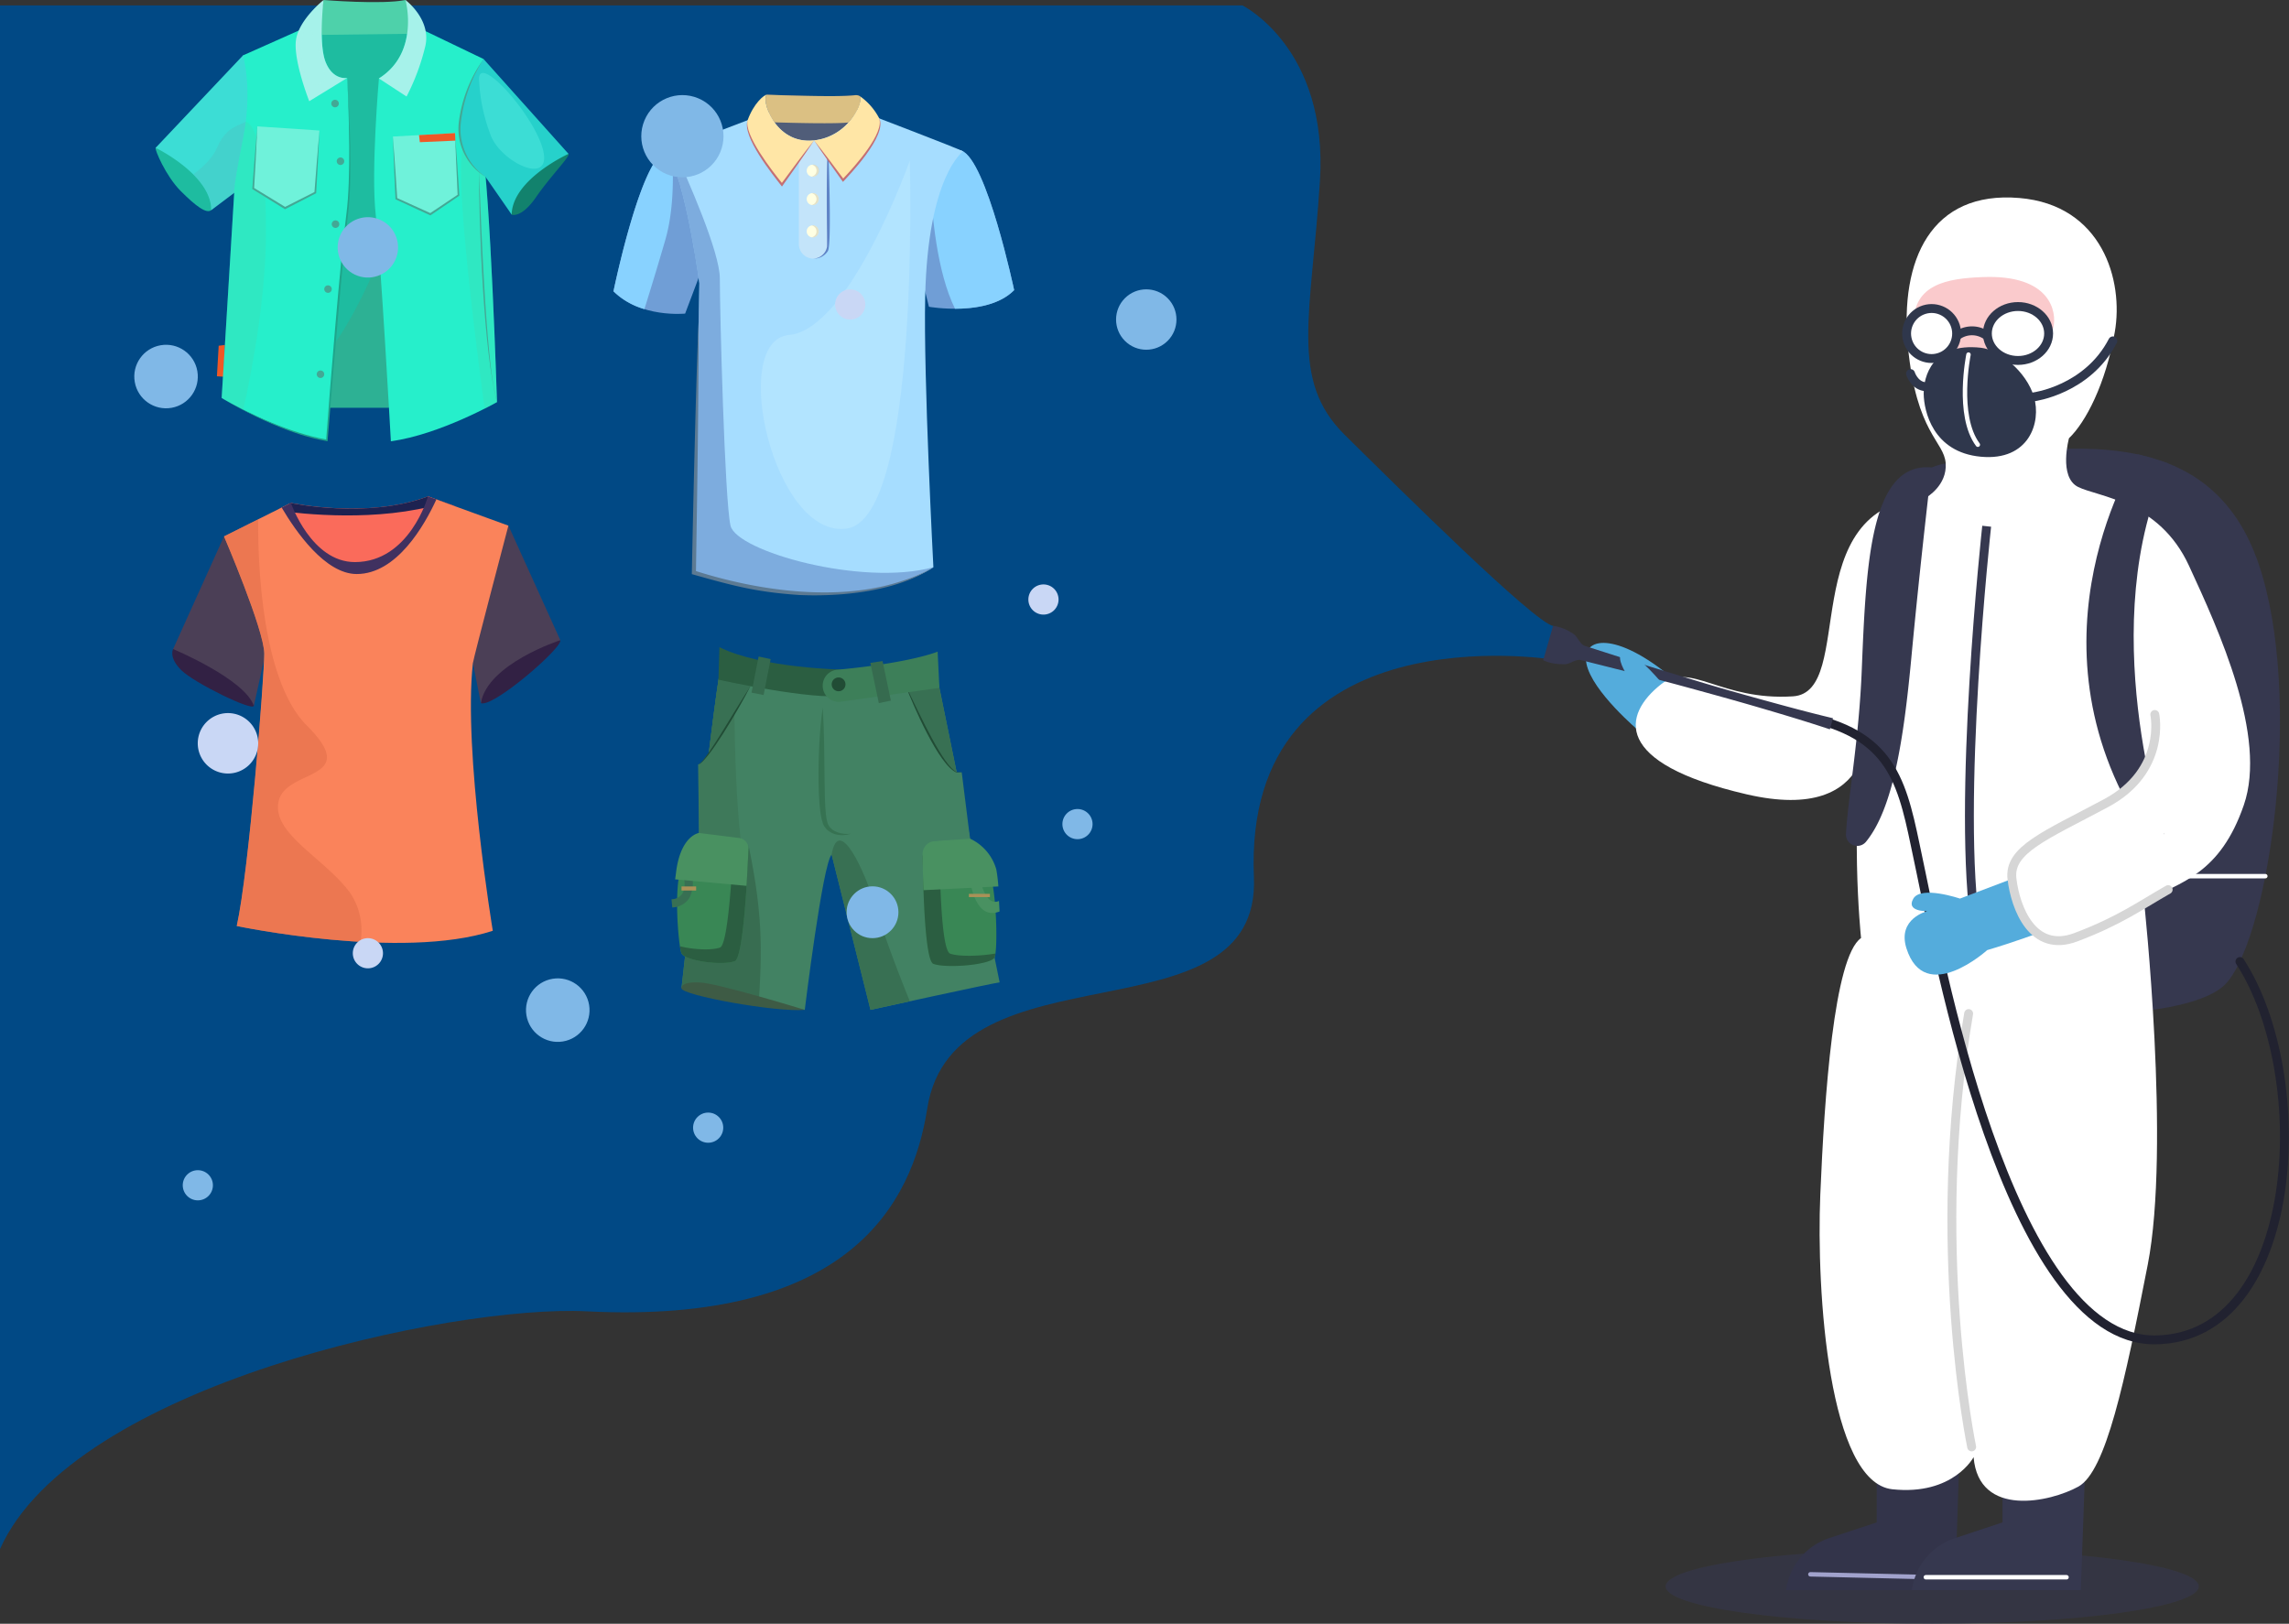 <svg xmlns="http://www.w3.org/2000/svg" width="515.028" height="365.405" viewBox="0 0 515.028 365.405"><rect x="0" y="0" width="515.028" height="365.405" fill="#333333" stroke="none"/><g id="disinfect_laundry" data-name="disinfect laundry" transform="translate(-127 129.765)"><g id="Layer_2" data-name="Layer 2"><g id="OBJECTS" transform="translate(127 -128.542)"><path id="Path_5247" fill="#014985" d="M0,347.377c16.5-37,102.011-55.022,131.952-53.5,58.886,2.971,73.308-24.008,76.679-45.632,5.894-37.779,75.1-14.414,73.5-52.083-2.571-60.352,67.312-48.948,67.312-48.948s4.327-6.725,0-7.579-34.416-30.686-46.894-43.015-7.493-27-5.565-57.029S279.556,0,279.556,0H0Z" data-name="Path 5247"/><g id="Layer_2-2" data-name="Layer 2" transform="translate(35 -1.223)"><g id="Layer_1" data-name="Layer 1"><path id="Path_5401" fill="#fa6b5b" d="M65.826,269.29,60,244.823l2.77-1.385s17.044,3.693,30.843-1.468L99.5,244.1l-5.475,26.356Z" data-name="Path 5401" transform="translate(-32.282 -130.265)"/><path id="Path_5402" fill="#1d2251" d="M96.815,243.528l2.571.753.032-.157L93.533,242c-13.8,5.152-30.843,1.468-30.843,1.468l-2.77,1.385.088.365C64.938,245.91,82.319,247.9,96.815,243.528Z" data-name="Path 5402" transform="translate(-32.239 -130.281)"/><path id="Path_5403" fill="#322144" d="M18.339,315.48,8.293,315.9s-1.071,1.847,1.814,4.732,16.065,9.311,16.347,8.047-1-5.775-2.114-6.892S18.339,315.48,18.339,315.48Z" data-name="Path 5403" transform="translate(-4.341 -169.839)"/><path id="Path_5404" fill="#4b3f56" d="M8.52,286.828s16.13,6.74,18.161,12.778L28.9,289.6l1.316-20.128-10.249-8Z" data-name="Path 5404" transform="translate(-4.568 -140.763)"/><path id="Path_5405" fill="#322144" d="M176.39,312.06c.563,1.653-15.142,15.276-17.87,14.159a24.656,24.656,0,0,1,1.145-5.881C160.644,317.254,171.308,311.806,176.39,312.06Z" data-name="Path 5405" transform="translate(-85.321 -167.993)"/><path id="Path_5406" fill="#4b3f56" d="M162.617,256.18l11.68,25.8s-16.393,5.3-17.87,14.159l-1.8-9.011V270.837Z" data-name="Path 5406" transform="translate(-83.227 -137.915)"/><path id="Path_5407" fill="#fa835b" d="M33.32,251.031s9.048,21.088,9.048,26.383-3.416,48.884-6.186,61.3c0,0,37.121,7.788,57.618,1.071,0,0-6.694-40.274-4.478-60.245.125-1.094,7.987-30.93,7.987-30.93L79.337,242.08s-4.09,15.345-16.375,15.345c-9.81,0-14.98-13.729-14.98-13.729Z" data-name="Path 5407" transform="translate(-17.919 -130.324)"/><path id="Path_5408" fill="#e06d48" d="M45.664,316.494c1.768-7.3,18.775-4.473,6.311-16.938-10.3-10.3-11.01-37.31-10.946-46.386L33.37,257s9.048,21.088,9.048,26.383-3.416,48.884-6.186,61.3a209.611,209.611,0,0,0,27.814,3.559,15.022,15.022,0,0,0-2.364-11.079C55.908,329.333,43.872,323.793,45.664,316.494Z" data-name="Path 5408" opacity=".54" transform="translate(-17.946 -136.294)"/><path id="Path_5409" fill="#403160" d="M78.312,259.46c9.025,0,15.257-10.973,17.926-16.79L94.346,242S90.191,256.773,77.9,256.773c-9.815,0-14.394-13.3-14.394-13.3l-2.073,1.039C64.578,249.848,71.212,259.46,78.312,259.46Z" data-name="Path 5409" transform="translate(-33.052 -130.281)"/><path id="Path_5410" fill="#ef5826" d="M30.267,168.346l-.4,6.869,1.487.1.309-7.137Z" data-name="Path 5410" transform="translate(-16.062 -90.54)"/><path id="Path_5411" fill="#12826d" d="M172.117,87.764s2.128.923,5.475-3.915,7.793-9.275,7.317-9.764c-2.654-2.659-11.9,1.953-13.434,6.168A8.831,8.831,0,0,0,172.117,87.764Z" data-name="Path 5411" transform="translate(-91.998 -39.461)"/><path id="Path_5412" fill="#1ebca0" d="M-.022,71.566c-.263.3,2.267,6.357,5.655,9.741s5.775,5.17,6.86,4.279c1.159-.923-1.094-7.848-5.941-11.846S-.022,71.566-.022,71.566Z" data-name="Path 5412" transform="translate(0.041 -38.304)"/><path id="Path_5413" fill="#1ebca0" d="M73.782,10.34s10.955,3,21.139.891c0,0-7.082,19.574-5.471,33.193s-.078,52.882-.078,52.882H68.45Z" data-name="Path 5413" transform="translate(-36.831 -5.567)"/><path id="Path_5414" fill="#3ea486" d="M90.064,110.07C84.986,123.753,77.651,139.449,68.8,145.3L68.45,151h20.9S90.4,127.049,90.064,110.07Z" data-name="Path 5414" opacity=".47" transform="translate(-36.831 -59.256)"/><path id="Path_5415" fill="#3cddd5" d="M0,47.8s12.515,6.057,12.515,14.02l5.166-3.887s8.268-18.965,7.765-24.5A7.183,7.183,0,0,0,19.662,27Z" data-name="Path 5415" transform="translate(0.019 -14.535)"/><path id="Path_5416" fill="#58b1af" d="M34.723,51.11c-4.081,5.826-8.074,2.77-11.033,9.695-.863,2.077-2.895,4.1-5.3,5.951,2.239,2.253,4.044,5.009,4.044,8.042l5.147-3.887S32.863,58.8,34.723,51.11Z" data-name="Path 5416" opacity=".24" transform="translate(-9.881 -27.515)"/><path id="Path_5417" fill="#26efcb" d="M60.424,53.887c-1.348,9.695-4.575,50.781-4.575,50.781C44.82,102.822,32.18,95.126,32.18,95.126l2.825-46.165s-.268-.923,1.98-12.155,0-18.775,0-18.775l12.543-5.591,4.727-2.1.462.969c-.078,2.913.06,6.255.873,8.264,1.68,4.155,4.843,3.536,4.843,3.536S61.767,44.193,60.424,53.887Z" data-name="Path 5417" transform="translate(-17.305 -5.567)"/><path id="Path_5418" fill="#1ea58b" d="M60.424,38c.406,8.065.868,22.561-.18,30.617-1.385,10.322-3.795,40.422-4.552,50.74-7.77-1.385-17.012-5.54-23.512-9.339,1.847,1.108,3.693,2.133,5.6,3.112,11.421,5.858,17.723,6.463,18.217,6.634,1.048-12.654,3.49-42.365,4.616-51.1C61.642,60.238,60.978,46.434,60.424,38Z" data-name="Path 5418" transform="translate(-17.305 -20.457)"/><path id="Path_5419" fill="#26efcb" d="M134.14,96.437s-12.815,7.308-23.881,8.822c0,0-2.281-41.17-3.4-50.9s.711-30.764.711-30.764c5.314-3.328,6.5-8.614,6.546-12.534l3.97,1.911,13.028,6.265s-2.424,7.469-.434,18.771S134.14,96.437,134.14,96.437Z" data-name="Path 5419" transform="translate(-57.312 -5.954)"/><path id="Path_5420" fill="#4ed1aa" d="M80.462,7.848,80,4.773,80.854,0S93.965,1.08,99.278,0l2.53,4.773.813,2.8Z" data-name="Path 5420" transform="translate(-43.049)"/><path id="Path_5421" fill="#a6f2ea" d="M79.837,17.543,71.3,22.778S67.6,13.406,68.337,8.859a8.466,8.466,0,0,1,.6-1.985C70.567,3.13,74.524,0,74.524,0s-.323,2.627-.4,5.743c-.078,2.913.06,6.255.873,8.264C76.675,18.161,79.837,17.543,79.837,17.543Z" data-name="Path 5421" transform="translate(-36.719)"/><path id="Path_5422" fill="#a6f2ea" d="M119.281,10.295a49.859,49.859,0,0,1-4.238,11.426l-6.223-4.067c5.314-3.342,6.5-8.628,6.546-12.548A20.156,20.156,0,0,0,114.794,0s3.772,2.793,4.543,7.017a8.31,8.31,0,0,1-.055,3.278Z" data-name="Path 5422" transform="translate(-58.565)"/><path id="Path_5423" fill="#4ed1aa" d="M37.032,124.211c2.308-10.392,5.115-25.9,5.115-40.3C42.147,59.308,37.6,59.4,37.6,59.4c-.152,1.219-.351,2.488-.619,3.818-2.248,11.232-1.98,12.155-1.98,12.155L32.18,121.538S34.077,122.692,37.032,124.211Z" data-name="Path 5423" opacity=".24" transform="translate(-17.305 -31.978)"/><path id="Path_5424" fill="#4ed1aa" d="M153.478,59.131a50.925,50.925,0,0,1-.785-8.831c-.679.822-1.884,3.176-3.453,9.884-1.62,6.925,2.1,37.929,4.917,58.869,1.74-.882,2.77-1.477,2.77-1.477S155.473,70.428,153.478,59.131Z" data-name="Path 5424" opacity=".24" transform="translate(-80.113 -27.079)"/><path id="Path_5425" fill="#26d1cb" d="M153.5,28.77l19.112,21.342s-12.608,5.7-12.792,13.66l-5.881-8.49s-6.514-4.053-5.808-12A33.274,33.274,0,0,1,153.5,28.77Z" data-name="Path 5425" transform="translate(-79.697 -15.488)"/><path id="Path_5426" fill="#43a895" d="M153.713,55.319a12.639,12.639,0,0,1-6-12.645,30.732,30.732,0,0,1,5.54-13.9,33.337,33.337,0,0,0-5.078,13.956A13.073,13.073,0,0,0,153.713,55.319Z" data-name="Path 5426" transform="translate(-79.438 -15.488)"/><path id="Path_5427" fill="#6ff2da" d="M61.524,76.507l-6.8,3.476L47.55,75.574,48.483,61.6l13.974.933Z" data-name="Path 5427" transform="translate(-25.58 -33.162)"/><path id="Path_5428" fill="#43a895" d="M61.093,76.394l-6.606,3.342-6.971-4.256c.157-2.4.522-8.97.725-13.849-.522,5.692-.877,10.586-1.14,14.08l7.363,4.556,7.012-3.615c.319-5.641.512-8.619.739-14.1C62,64.871,61.25,74.1,61.093,76.394Z" data-name="Path 5428" transform="translate(-25.338 -33.179)"/><path id="Path_5429" fill="#6ff2da" d="M130.4,78.853l-6.338,4.284-7.65-3.5L115.64,65.65l13.983-.78Z" data-name="Path 5429" transform="translate(-62.236 -34.923)"/><path id="Path_5430" fill="#a6f2ea" d="M72.195,12.123c-.859.392-1.736,8.24,0,11.647s4.247,1.029,4.247,0S73.506,11.528,72.195,12.123Z" data-name="Path 5430" opacity=".53" transform="translate(-38.309 -6.514)"/><path id="Path_5431" fill="#ef5826" d="M128.36,65.322l.194,1.6,7.977-.351-.06-1.7Z" data-name="Path 5431" transform="translate(-69.084 -34.923)"/><path id="Path_5432" fill="#43a895" d="M130.2,78.752l-6.149,4.123L116.609,79.5c-.138-2.405-.577-8.965-.969-13.849.175,5.715.42,10.618.582,14.113L124.07,83.4l6.518-4.446c-.369-5.637-.545-8.614-.983-14.085C129.693,67.206,130.076,76.471,130.2,78.752Z" data-name="Path 5432" transform="translate(-62.236 -34.923)"/><path id="Path_5433" fill="#43a895" d="M87.31,49.495a.845.845,0,1,1-.845-.845A.845.845,0,0,1,87.31,49.495Z" data-name="Path 5433" transform="translate(-46.075 -26.191)"/><path id="Path_5434" fill="#43a895" d="M89.95,77.609a.845.845,0,1,1-.246-.6.845.845,0,0,1,.246.6Z" data-name="Path 5434" transform="translate(-47.496 -41.324)"/><path id="Path_5435" fill="#43a895" d="M87.529,108.275a.849.849,0,1,1-.849-.845.849.849,0,0,1,.849.845Z" data-name="Path 5435" transform="translate(-46.188 -57.835)"/><path id="Path_5436" fill="#43a895" d="M83.859,139.945a.845.845,0,1,1-.249-.6.849.849,0,0,1,.249.6Z" data-name="Path 5436" transform="translate(-44.212 -74.885)"/><path id="Path_5437" fill="#43a895" d="M80.2,181.445a.845.845,0,1,1-.845-.845.845.845,0,0,1,.845.845Z" data-name="Path 5437" transform="translate(-42.247 -97.226)"/><path id="Path_5438" fill="#43a895" d="M157.61,83.52l.522,12.926c1.6,36.009,3.315,37.13,3.527,39.023C158.593,124.21,157.591,95.144,157.61,83.52Z" data-name="Path 5438" transform="translate(-84.831 -44.963)"/><path id="Path_5439" fill="#3cddd5" d="M157.61,36.829a39.538,39.538,0,0,0,2.77,13.12c2.613,5.9,13.36,10.941,11.721,3.305S157.79,31.284,157.61,36.829Z" data-name="Path 5439" transform="translate(-84.831 -19.157)"/><path id="Path_5440" fill="#709ed6" d="M234.811,73.671c-5.655,2.156-11.661,31.447-11.661,31.447,6.029,6.048,16.121,5.018,16.121,5.018l7.816-20.714S240.462,71.519,234.811,73.671Z" data-name="Path 5440" transform="translate(-120.114 -39.564)"/><path id="Path_5441" fill="#88d2ff" d="M234.811,73.672c-5.655,2.156-11.661,31.447-11.661,31.447a16.555,16.555,0,0,0,6.952,4.016c1.385-4.418,3.107-10.064,4.709-15.585,1.893-6.542,1.884-14.376,1.5-20.008A2.77,2.77,0,0,0,234.811,73.672Z" data-name="Path 5441" transform="translate(-120.114 -39.565)"/><path id="Path_5442" fill="#709ed6" d="M390.425,104.617s-6.177-29.259-11.846-31.392-12.169,15.8-12.169,15.8l4.843,19.338S384.433,110.7,390.425,104.617Z" data-name="Path 5442" transform="translate(-197.239 -39.326)"/><path id="Path_5443" fill="#88d2ff" d="M377.41,78.448c.342,9.187,1.583,22.159,5.632,30.367,4.293,0,9.935-.771,13.3-4.192,0,0-6.177-29.259-11.846-31.392C382.1,72.345,379.552,75.041,377.41,78.448Z" data-name="Path 5443" transform="translate(-203.161 -39.332)"/><path id="Path_5444" fill="#a6ddff" d="M248.772,62.935l23.973-9.145h19.094c.069.037,22.9,8.734,23.567,9.233,0,.055-7.917,5.475-8.513,32.689-.406,18.378,1.847,60.831,1.847,60.891s-17.889,12.7-53.874,1.214L256.08,92.7c-.716-5.309-3.9-25.852-7.65-29.633Z" data-name="Path 5444" transform="translate(-133.724 -28.958)"/><path id="Path_5445" fill="#5f89c6" d="M308.707,166.6s-17.889,12.7-53.874,1.214l1.246-65.12s-3.425-25.391-7.65-29.633l1.847-.711c3.232,7.054,10.41,23.327,10.41,29.227,0,7.613,1.085,49.858,2.4,55.652S292.674,170.981,308.707,166.6Z" data-name="Path 5445" opacity=".58" transform="translate(-133.724 -38.95)"/><path id="Path_5446" fill="#c3e4fa" d="M316.774,94.808h0a3.264,3.264,0,0,1-3.264-3.268V68h6.532V91.544A3.268,3.268,0,0,1,316.774,94.808Z" data-name="Path 5446" transform="translate(-168.76 -36.608)"/><path id="Path_5447" fill="#5f83c6" d="M323.849,68c.088,1.911.923,23.438,0,25.091a3.716,3.716,0,0,1-3.268,1.717,3.232,3.232,0,0,0,3.061-2.65C323.752,91.438,323.345,79.052,323.849,68Z" data-name="Path 5447" transform="translate(-172.566 -36.608)"/><path id="Path_5448" fill="#505d79" d="M308.173,56.436c-9.062,1.011-12.054-9.695-10.553-10.286,0,0,15.964.628,19.731.115a1.74,1.74,0,0,1,1.223.286h0C319.11,48.717,315.421,55.628,308.173,56.436Z" data-name="Path 5448" transform="translate(-160.007 -24.845)"/><path id="Path_5449" fill="#dbc083" d="M315.954,52.416c2.008-2.2,2.922-4.695,2.641-5.844h0a1.74,1.74,0,0,0-1.223-.286c-3.767.512-19.731-.115-19.731-.115-.794.319-.328,3.472,1.634,6.218C303.914,52.527,312.944,52.758,315.954,52.416Z" data-name="Path 5449" transform="translate(-160.018 -24.856)"/><path id="Path_5450" fill="#ffe6a6" d="M303.33,56.414l-7.239,9.958s-9.044-10.784-7.7-14.523,3.693-5.738,4.386-5.738C291.267,46.733,294.282,57.42,303.33,56.414Z" data-name="Path 5450" transform="translate(-155.164 -24.823)"/><path id="Path_5451" fill="#ffe6a6" d="M327.442,65.884l-6.532-8.97c7.589-.849,10.867-8.014,10.415-9.875a13.849,13.849,0,0,1,4.155,4.75C337.594,55.6,327.442,65.884,327.442,65.884Z" data-name="Path 5451" transform="translate(-172.744 -25.324)"/><circle id="Ellipse_138" cx="1.357" cy="1.357" r="1.357" fill="#ffffe3" data-name="Ellipse 138" transform="translate(146.504 37.061)"/><path id="Path_5452" fill="#bcb49b" d="M319.959,80.25a1.518,1.518,0,0,0-.249,0,1.353,1.353,0,0,1,0,2.664,1.521,1.521,0,0,0,.249.023,1.357,1.357,0,1,0,0-2.71Z" data-name="Path 5452" opacity=".4" transform="translate(-172.098 -43.189)"/><circle id="Ellipse_139" cx="1.357" cy="1.357" r="1.357" fill="#ffffe3" data-name="Ellipse 139" transform="translate(146.504 43.441)"/><path id="Path_5453" fill="#bcb49b" d="M319.959,94.1a1.146,1.146,0,0,0-.249.028,1.353,1.353,0,0,1,0,2.659,1.146,1.146,0,0,0,.249.028,1.357,1.357,0,0,0,0-2.714Z" data-name="Path 5453" opacity=".4" transform="translate(-172.098 -50.659)"/><circle id="Ellipse_140" cx="1.357" cy="1.357" r="1.357" fill="#ffffe3" data-name="Ellipse 140" transform="translate(146.504 50.712)"/><path id="Path_5454" fill="#bcb49b" d="M319.959,109.85a1.146,1.146,0,0,0-.249.028,1.353,1.353,0,0,1,0,2.659,1.145,1.145,0,0,0,.249.028,1.357,1.357,0,0,0,0-2.714Z" data-name="Path 5454" opacity=".4" transform="translate(-172.098 -59.138)"/><path id="Path_5455" fill="#5c7a93" d="M309.383,214.8c-14.339,5.078-32.509,2.659-47.12-1.967.235-15.054.646-39.762.582-56.215-.632,15.424-1.2,41.465-1.514,56.9,9.9,2.807,14.819,4.049,24.172,4.7.96,0,19.08,1.214,30.169-6.255A31.39,31.39,0,0,1,309.383,214.8Z" data-name="Path 5455" transform="translate(-140.669 -84.317)"/><path id="Path_5456" fill="#c46f74" d="M296.044,72.7c-2.119-2.631-8.577-10.84-7.7-14.117-1.353,3.605,5.6,12.22,7.719,14.93,2.151-3.033,5.018-7.017,7.22-10.382C300.933,66.059,298.089,69.937,296.044,72.7Z" data-name="Path 5456" transform="translate(-155.121 -31.537)"/><path id="Path_5457" fill="#c46f74" d="M335.484,57.33c1.523,3.3-5.5,11.052-8.019,13.711-1.7-2.308-4.755-6.362-6.555-8.587,2.059,3.148,5.35,7.723,6.5,9.344C328.121,70.99,337.788,61.217,335.484,57.33Z" data-name="Path 5457" transform="translate(-172.744 -30.864)"/><path id="Path_5458" fill="#c0eaff" d="M328.48,78.28s-13.466,38.008-27.163,39.24-3.375,46.165,13.088,43.547S328.48,78.28,328.48,78.28Z" data-name="Path 5458" opacity=".46" transform="translate(-158.773 -42.142)"/><path id="Path_5459" fill="#428263" d="M265.394,323.224c-1.039.249-9.094,73.13-9.094,73.13s.282-1.454,6.962,1.1,20.774,3.762,20.774,3.762,4.016-32.906,6.052-34.947l8.744,34.947s28.161-6.181,29.052-6.181l-14.528-71.011s-20.248,4.8-23.784,4.8S269.245,322.291,265.394,323.224Z" data-name="Path 5459" transform="translate(-137.961 -173.959)"/><path id="Path_5460" fill="#386d51" d="M265.394,323.223c-1.039.249-9.094,73.13-9.094,73.13s.282-1.454,6.962,1.1a58.37,58.37,0,0,0,10.4,2.461c.766-12,.969-20.049-2.285-35.764-2.221-10.729,1.274-25.885,4.395-39.014C271.281,323.847,267.079,322.813,265.394,323.223Z" data-name="Path 5460" transform="translate(-137.961 -173.959)"/><path id="Path_5461" fill="#387053" d="M365.893,325.06s-5.974,1.417-12,2.71c1.45,7.46,4.87,21.268,10.724,23.913a17.661,17.661,0,0,0,7.114,1.893Z" data-name="Path 5461" transform="translate(-190.498 -174.997)"/><path id="Path_5462" fill="#398755" d="M386.577,412.46a52.275,52.275,0,0,1,2.308,5.078c1.676,4.349,1.916,17.617,1.177,19.283s-10.8,2.548-13.766,1.454c-1.847-.674-2.281-16.107-2.387-23.5-.032-2.188,1.625-2.724,3.809-2.927C383.563,411.311,385.552,410.48,386.577,412.46Z" data-name="Path 5462" transform="translate(-201.276 -221.375)"/><path id="Path_5463" fill="#2b5e41" d="M380.037,437.306c-2.022-.743-2.336-17.5-2.391-23.636,0,0-3.809-.028-3.786,1.81.088,7.1.5,23.429,2.4,24.126,2.968,1.094,13.023.212,13.766-1.454a3.968,3.968,0,0,0,.194-.877C386.809,437.893,381.948,438.008,380.037,437.306Z" data-name="Path 5463" transform="translate(-201.249 -222.7)"/><path id="Path_5464" fill="#499161" d="M390.864,419.593a35.928,35.928,0,0,0-.462-3.809,10.927,10.927,0,0,0-5.868-6.925l-8.051.526a2.918,2.918,0,0,0-2.664,2.931c0,2.017.065,4.963.185,8.12Z" data-name="Path 5464" transform="translate(-201.228 -220.11)"/><path id="Path_5465" fill="#3e5b45" d="M260.268,478.9s-4-.3-4,1.3,21.425,5.461,27.75,4.861C284.02,485.062,263.966,478.9,260.268,478.9Z" data-name="Path 5465" transform="translate(-137.945 -257.807)"/><path id="Path_5466" fill="#387053" d="M347.057,445.909c-3.07-7.493-6.463-16.7-8.374-23.17-1.385-4.8-7.539-19.352-9.233-9.847l8.744,34.947Z" data-name="Path 5466" transform="translate(-177.341 -220.583)"/><path id="Path_5467" fill="#428263" d="M359.312,334.3s7.617,18.166,11.453,19.477h1.14l1.805,14.4-9.695,1.306-10.1-33.88Z" data-name="Path 5467" transform="translate(-190.515 -179.971)"/><path id="Path_5468" fill="#214c35" d="M365.6,334.3c3.449,7.1,8.49,18.074,11.472,19.431h0l1.14.046-1.15.051h0C373.074,352.323,367.063,338.256,365.6,334.3Z" data-name="Path 5468" transform="translate(-196.803 -179.971)"/><path id="Path_5469" fill="#387053" d="M272.415,323.223c-.369.088-1.616,9.284-3.075,21.125,3.887,1.085,8.116,1.722,8.988-.3,1.2-2.77,2.47-13.337,3.116-19.3C277.493,323.653,273.929,322.854,272.415,323.223Z" data-name="Path 5469" transform="translate(-144.981 -173.959)"/><path id="Path_5470" fill="#428263" d="M276.245,334.3s-9.995,17.69-11.8,17.69l.162,15.618,11.121,3.333,5.129-35.441Z" data-name="Path 5470" transform="translate(-142.348 -179.971)"/><path id="Path_5471" fill="#386d51" d="M272.606,348c-3.047,5.078-7.04,11.389-8.116,11.389l.162,15.618,9.348,1.1C273.086,367.823,272.726,357.233,272.606,348Z" data-name="Path 5471" opacity=".43" transform="translate(-142.37 -187.346)"/><path id="Path_5472" fill="#214c35" d="M276.245,334.3c-2.47,4.949-9.948,17.6-11.8,17.69,1.228-.189,5.946-8.287,8.961-13.152Z" data-name="Path 5472" transform="translate(-142.348 -179.971)"/><path id="Path_5473" fill="#398755" d="M259.087,406.45a50.952,50.952,0,0,0-3.956,7.571c-1.8,4.3-.692,17.6,0,19.292s9.021,2.881,12,1.8c1.824-.665,2.77-17.69,3.079-24.5a3.01,3.01,0,0,0-2.641-3.121Z" data-name="Path 5473" transform="translate(-136.805 -218.813)"/><path id="Path_5474" fill="#2b5e41" d="M267.644,408.52c-.3,6.726-1.246,23.969-3.088,24.638-1.934.7-6.135.462-9.025-.291a8.08,8.08,0,0,0,.342,1.56c.688,1.685,9.021,2.881,12,1.8,1.847-.669,2.77-17.718,3.079-24.523a2.991,2.991,0,0,0-2.627-3.1Z" data-name="Path 5474" transform="translate(-137.546 -219.927)"/><path id="Path_5475" fill="#2b5e41" d="M274.532,315.48l-.222,7.322s21.61,4.76,28.225,3.527V320.54S284.074,320.253,274.532,315.48Z" data-name="Path 5475" transform="translate(-147.656 -169.839)"/><path id="Path_5476" fill="#3d7f59" d="M325.12,325.332h0a3.619,3.619,0,0,0,4.127,3.587l22.131-3.112-.4-8.157s-5.928,2.53-22.658,4.081A3.587,3.587,0,0,0,325.12,325.332Z" data-name="Path 5476" transform="translate(-175.01 -171.007)"/><path id="Path_5477" fill="#367252" d="M324.026,345c.762,11.5-.051,23.6,1.237,26.314.923,1.745,3.148,2.239,5.106,2.04-3.125,1.011-5.849-.462-6.389-2.6-1.173-3.6-.923-13.563-.72-17.57C323.412,350.457,323.633,347.719,324.026,345Z" data-name="Path 5477" transform="translate(-173.916 -185.731)"/><circle id="Ellipse_141" cx="1.556" cy="1.556" r="1.556" fill="#214c35" data-name="Ellipse 141" transform="translate(152.127 152.45)"/><path id="Path_5478" fill="#366b4f" d="M293.139,328.705l-2.719-.536,1.6-8.13,2.705.586Z" data-name="Path 5478" transform="translate(-156.329 -172.294)"/><path id="Path_5479" fill="#366b4f" d="M350.247,331.714l-1.907-9.058,2.747-.406,1.87,8.9Z" data-name="Path 5479" transform="translate(-187.511 -173.484)"/><path id="Path_5480" fill="#387053" d="M254.121,426.48c.282,1.2.494,3.056-.259,4.233a2.964,2.964,0,0,1-2.433,1.246l.171,1.847a4.747,4.747,0,0,0,3.822-2.091,7.351,7.351,0,0,0,.582-5.226Z" data-name="Path 5480" transform="translate(-135.339 -229.596)"/><rect id="Rectangle_1095" width="3.287" height=".923" fill="#aa9157" data-name="Rectangle 1095" transform="translate(118.344 199.483)"/><path id="Path_5481" fill="#499161" d="M397,429.2l2.271-.388c.18,1.039.974,3.919,2.465,4.755a1.874,1.874,0,0,0,1.745.023l.134,2.377C399.636,437.549,397.734,433.413,397,429.2Z" data-name="Path 5481" transform="translate(-213.707 -230.851)"/><rect id="Rectangle_1096" width="4.732" height=".729" fill="#aa9157" data-name="Rectangle 1096" transform="translate(183.002 201.154)"/><path id="Path_5482" fill="#499161" d="M269.271,417.947c.18-3.005.337-6.209.434-8.24a2.433,2.433,0,0,0-1.99-2.516l-9.145-1.14s-3.739.462-5,7.756c-.125.739-.208,1.611-.365,2.678Z" data-name="Path 5482" transform="translate(-136.297 -218.598)"/></g></g><circle id="Ellipse_125" cx="6.795" cy="6.795" r="6.795" fill="#80b8e7" data-name="Ellipse 125" transform="translate(73.69 57.589) rotate(-64.1)"/><circle id="Ellipse_126" cx="6.795" cy="6.795" r="6.795" fill="#80b8e7" data-name="Ellipse 126" transform="translate(248.302 70.685) rotate(-45)"/><circle id="Ellipse_127" cx="7.148" cy="7.148" r="7.148" fill="#80b8e7" data-name="Ellipse 127" transform="translate(117.296 220.187) rotate(-9.24)"/><circle id="Ellipse_128" cx="7.148" cy="7.148" r="7.148" fill="#80b8e7" data-name="Ellipse 128" transform="matrix(0.985, -0.171, 0.171, 0.985, 29.099, 77.696)"/><circle id="Ellipse_129" cx="9.249" cy="9.249" r="9.249" fill="#80b8e7" data-name="Ellipse 129" transform="translate(141.441 34.399) rotate(-67.33)"/><path id="Path_5253" fill="#c9d7f5" d="M63.583,203.18a6.8,6.8,0,1,0,6.788,6.8A6.8,6.8,0,0,0,63.583,203.18Z" data-name="Path 5253" transform="translate(-12.276 -43.929)"/><path id="Path_5254" fill="#c9d7f5" d="M243.134,81.53a3.394,3.394,0,1,0,3.394,3.394A3.394,3.394,0,0,0,243.134,81.53Z" data-name="Path 5254" transform="translate(-51.833 -17.627)"/><circle id="Ellipse_130" cx="3.394" cy="3.394" r="3.394" fill="#80b8e7" data-name="Ellipse 130" transform="translate(155.944 249.152)"/><circle id="Ellipse_131" cx="3.394" cy="3.394" r="3.394" fill="#80b8e7" data-name="Ellipse 131" transform="translate(239.041 180.837)"/><circle id="Ellipse_132" cx="3.394" cy="3.394" r="3.394" fill="#80b8e7" data-name="Ellipse 132" transform="translate(41.118 262.116)"/><path id="Path_5255" fill="#c9d7f5" d="M298.6,166.24A3.394,3.394,0,1,0,302,169.634a3.394,3.394,0,0,0-3.394-3.394Z" data-name="Path 5255" transform="translate(-63.826 -35.942)"/><path id="Path_5256" fill="#c9d7f5" d="M104.674,267.8a3.394,3.394,0,1,0,3.394,3.394,3.394,3.394,0,0,0-3.394-3.394Z" data-name="Path 5256" transform="translate(-21.897 -57.9)"/><circle id="Ellipse_133" cx="5.831" cy="5.831" r="5.831" fill="#80b8e7" data-name="Ellipse 133" transform="translate(190.485 198.237)"/><ellipse id="Ellipse_134" cx="59.984" cy="8.402" fill="#36384f" data-name="Ellipse 134" opacity=".6" rx="59.984" ry="8.402" transform="translate(374.771 347.377)"/><path id="Path_5257" fill="#33344a" d="M533.114,417.343v14.234L522.4,435.128a14.3,14.3,0,0,0-9.68,11.7h38.006l.98-29.62Z" data-name="Path 5257" transform="translate(-110.853 -90.203)"/><line id="Line_123" x2="28.028" y2=".658" fill="none" stroke="#a1a2cc" stroke-linecap="round" stroke-miterlimit="10" stroke-width="1" data-name="Line 123" transform="translate(407.338 353.06)"/><path id="Path_5258" fill="#36384f" d="M569.227,424.258v7.963l-10.707,3.551a14.288,14.288,0,0,0-9.68,11.7h38.006l.972-27.284Z" data-name="Path 5258" transform="translate(-118.663 -90.848)"/><line id="Line_124" x2="31.657" fill="none" stroke="#fff" stroke-linecap="round" stroke-miterlimit="10" stroke-width="1" data-name="Line 124" transform="translate(433.313 353.718)"/><path id="Path_5259" fill="#54acdc" d="M467.229,202.859s-10.6-8.88-11.843-15.151,6.835-7.187,19.2,3.135Z" data-name="Path 5259" transform="translate(-98.43 -39.571)"/><path id="Path_5260" fill="#36384f" d="M539.5,235.218s-17.784-98.891,13.8-104.644,60.282-7.2,70.447,22.573,2.539,83.521-7.266,94.416S544.222,257.7,539.5,235.218Z" data-name="Path 5260" transform="translate(-115.565 -27.513)"/><line id="Line_125" x2="31.054" fill="none" stroke="#fff" stroke-linecap="round" stroke-miterlimit="10" stroke-width="1" data-name="Line 125" transform="translate(478.647 195.948)"/><path id="Path_5261" fill="#fff" d="M534.963,122.63s4.7-2.673,4.342-7.681-6.6-6.67-8.489-26.234,5.212-35.145,25.081-33.46c18.584,1.568,23.514,18.537,21.452,30.2s-6.521,20.253-10.3,23.859c0,0-2.406,8.747,2.061,10.973s18.184,3.088,24.925,17.69,17.682,38.453,12.353,53.894-14.038,17.408-22.456,21.617c0,0,6,55.406.839,81.812s-9.406,46.487-15.6,49.936-22.44,7.148-23.584-6.623c0,0-4.562,8.692-18.3,7.227-14.289-1.568-17.11-44.308-16.193-66.3s3.057-53.47,9.17-57.75c0,0-2.9-27.527,1.372-49.52,0,0,3.135,24.2-27.151,17.173s-27.856-17.965-19.179-24.784c6.537-5.142,13.419,3.778,29.635,2.743C519.42,166.484,505.046,124.59,534.963,122.63Z" data-name="Path 5261" transform="translate(-101.525 -11.92)"/><path id="Path_5262" fill="none" stroke="#36384f" stroke-miterlimit="10" stroke-width="2" d="M569.238,149.53s-6.9,63.041-2.312,91.4" data-name="Path 5262" transform="translate(-122.233 -32.329)"/><path id="Path_5263" fill="#fff" stroke="#d6d6d6" stroke-linecap="round" stroke-miterlimit="10" stroke-width="2" d="M564.771,386.97s-9.554-45.46-.682-97.52" data-name="Path 5263" transform="translate(-121.143 -62.581)"/><path id="Path_5264" fill="#facacc" d="M564.794,77.99c15.48-.658,16.8,7.908,15.974,11.365s-1.975,9.217-16.8,8.065c-7.281-.564-14.641-.157-14.641-8.99S556.909,78.288,564.794,77.99Z" data-name="Path 5264" transform="translate(-118.768 -16.854)"/><circle id="Ellipse_135" cx="5.628" cy="5.628" r="5.628" fill="#fff" stroke="#2f374c" stroke-miterlimit="10" stroke-width="2" data-name="Ellipse 135" transform="matrix(0.955, -0.296, 0.296, 0.955, 427.575, 70.125)"/><ellipse id="Ellipse_136" cx="6.89" cy="6.067" fill="#fff" stroke="#2f374c" stroke-miterlimit="10" stroke-width="2" data-name="Ellipse 136" rx="6.89" ry="6.067" transform="translate(447.162 67.759)"/><path id="Path_5265" fill="none" stroke="#2f374c" stroke-miterlimit="10" stroke-width="2" d="M561.67,94.612a5.643,5.643,0,0,1,6.929,0" data-name="Path 5265" transform="translate(-121.436 -20.199)"/><path id="Path_5266" fill="#2f374c" d="M565.084,98.246c4.107.447,10.236,5.267,11.953,11.044s-1.137,14.492-11.953,13.481-12.792-10.307-12.854-14.108C552.159,104.673,554.2,97.054,565.084,98.246Z" data-name="Path 5266" transform="translate(-119.395 -21.214)"/><path id="Path_5267" fill="none" stroke="#2f374c" stroke-linecap="round" stroke-miterlimit="10" stroke-width="2" d="M583.88,108.9s12.047-1.568,17.745-12.588" data-name="Path 5267" transform="translate(-126.238 -20.823)"/><path id="Path_5268" fill="none" stroke="#2f374c" stroke-linecap="round" stroke-miterlimit="10" stroke-width="2" d="M548.45,105.7s.784,2.524,3.057,2.916" data-name="Path 5268" transform="translate(-118.578 -22.853)"/><path id="Path_5269" fill="none" stroke="#fff" stroke-linecap="round" stroke-miterlimit="10" stroke-width="1" d="M564.871,100.25s-2.8,13.7,2.1,20.277" data-name="Path 5269" transform="translate(-121.956 -21.675)"/><path id="Path_5270" fill="#36384f" d="M549.185,132.636s-2.508,20.982-4.554,42.787c-1.724,18.4-4.1,33.962-10.189,41.424a2.54,2.54,0,0,1-4.523-1.709c.408-7.979,2.931-21.037,3.558-37.1C534.449,154.316,535.406,131.382,549.185,132.636Z" data-name="Path 5270" transform="translate(-114.571 -28.666)"/><path id="Path_5271" fill="#36384f" d="M610.533,128.87s-26.782,41.228,1.074,84.462l4.781,1.035s-15.95-47.725.956-83.458Z" data-name="Path 5271" transform="translate(-129.495 -27.862)"/><path id="Path_5272" fill="none" stroke="#212230" stroke-linecap="round" stroke-miterlimit="10" stroke-width="2" d="M524,205.68c16.993,5.118,17.87,17.048,21.476,33.7C548.9,255.2,564.844,345.2,598.288,344.772c32.661-.447,35.835-59.208,18.991-85.144" data-name="Path 5272" transform="translate(-113.292 -44.469)"/><path id="Path_5273" fill="#36384f" d="M445.218,178.15a9.8,9.8,0,0,1,3.919,1.379,6.457,6.457,0,0,1,.909.6,5.4,5.4,0,0,1,.784.972,8.622,8.622,0,0,0,.784,1.042,2.1,2.1,0,0,0,.917.556l7.893,2.524c5.259,1.709,10.558,3.276,15.833,4.907s10.6,3.135,15.919,4.6,10.652,2.916,16.029,4.193l-.705,2.5c-5.244-1.748-10.542-3.331-15.84-4.883s-10.628-3.018-15.95-4.475-10.675-2.853-16.044-4.17l-8.042-2.022a2.069,2.069,0,0,0-1.074,0,7.579,7.579,0,0,0-1.215.47,4.884,4.884,0,0,1-1.191.408,6.375,6.375,0,0,1-1.089,0A9.954,9.954,0,0,1,443,185.87Z" data-name="Path 5273" transform="translate(-95.779 -38.517)"/><path id="Path_5274" fill="#54acdc" d="M470.5,195.9s-6.717-7.423-5.236-9.923,8.826,6.192,8.826,6.192Z" data-name="Path 5274" transform="translate(-100.546 -40.111)"/><path id="Path_5275" fill="#54acdc" d="M570.915,250.77l-11.71,4.444s-8.724-2.986-10.487,0,3.135,2.829,3.135,2.829-6.788,1.646-4.7,8.34c4.146,13.113,18.184.423,18.184.423,5.824-1.709,12.266-4.1,12.266-4.1Z" data-name="Path 5275" transform="translate(-118.211 -54.218)"/><path id="Path_5276" fill="#fff" stroke="#d6d6d6" stroke-linecap="round" stroke-miterlimit="10" stroke-width="2" d="M609.691,203.58s2.673,12.65-10.973,19.955S576.772,234,577.556,240.567s4.624,16.8,14.359,13.144,14.437-7.1,20.786-10.722" data-name="Path 5276" transform="translate(-124.86 -44.015)"/></g></g></g></svg>